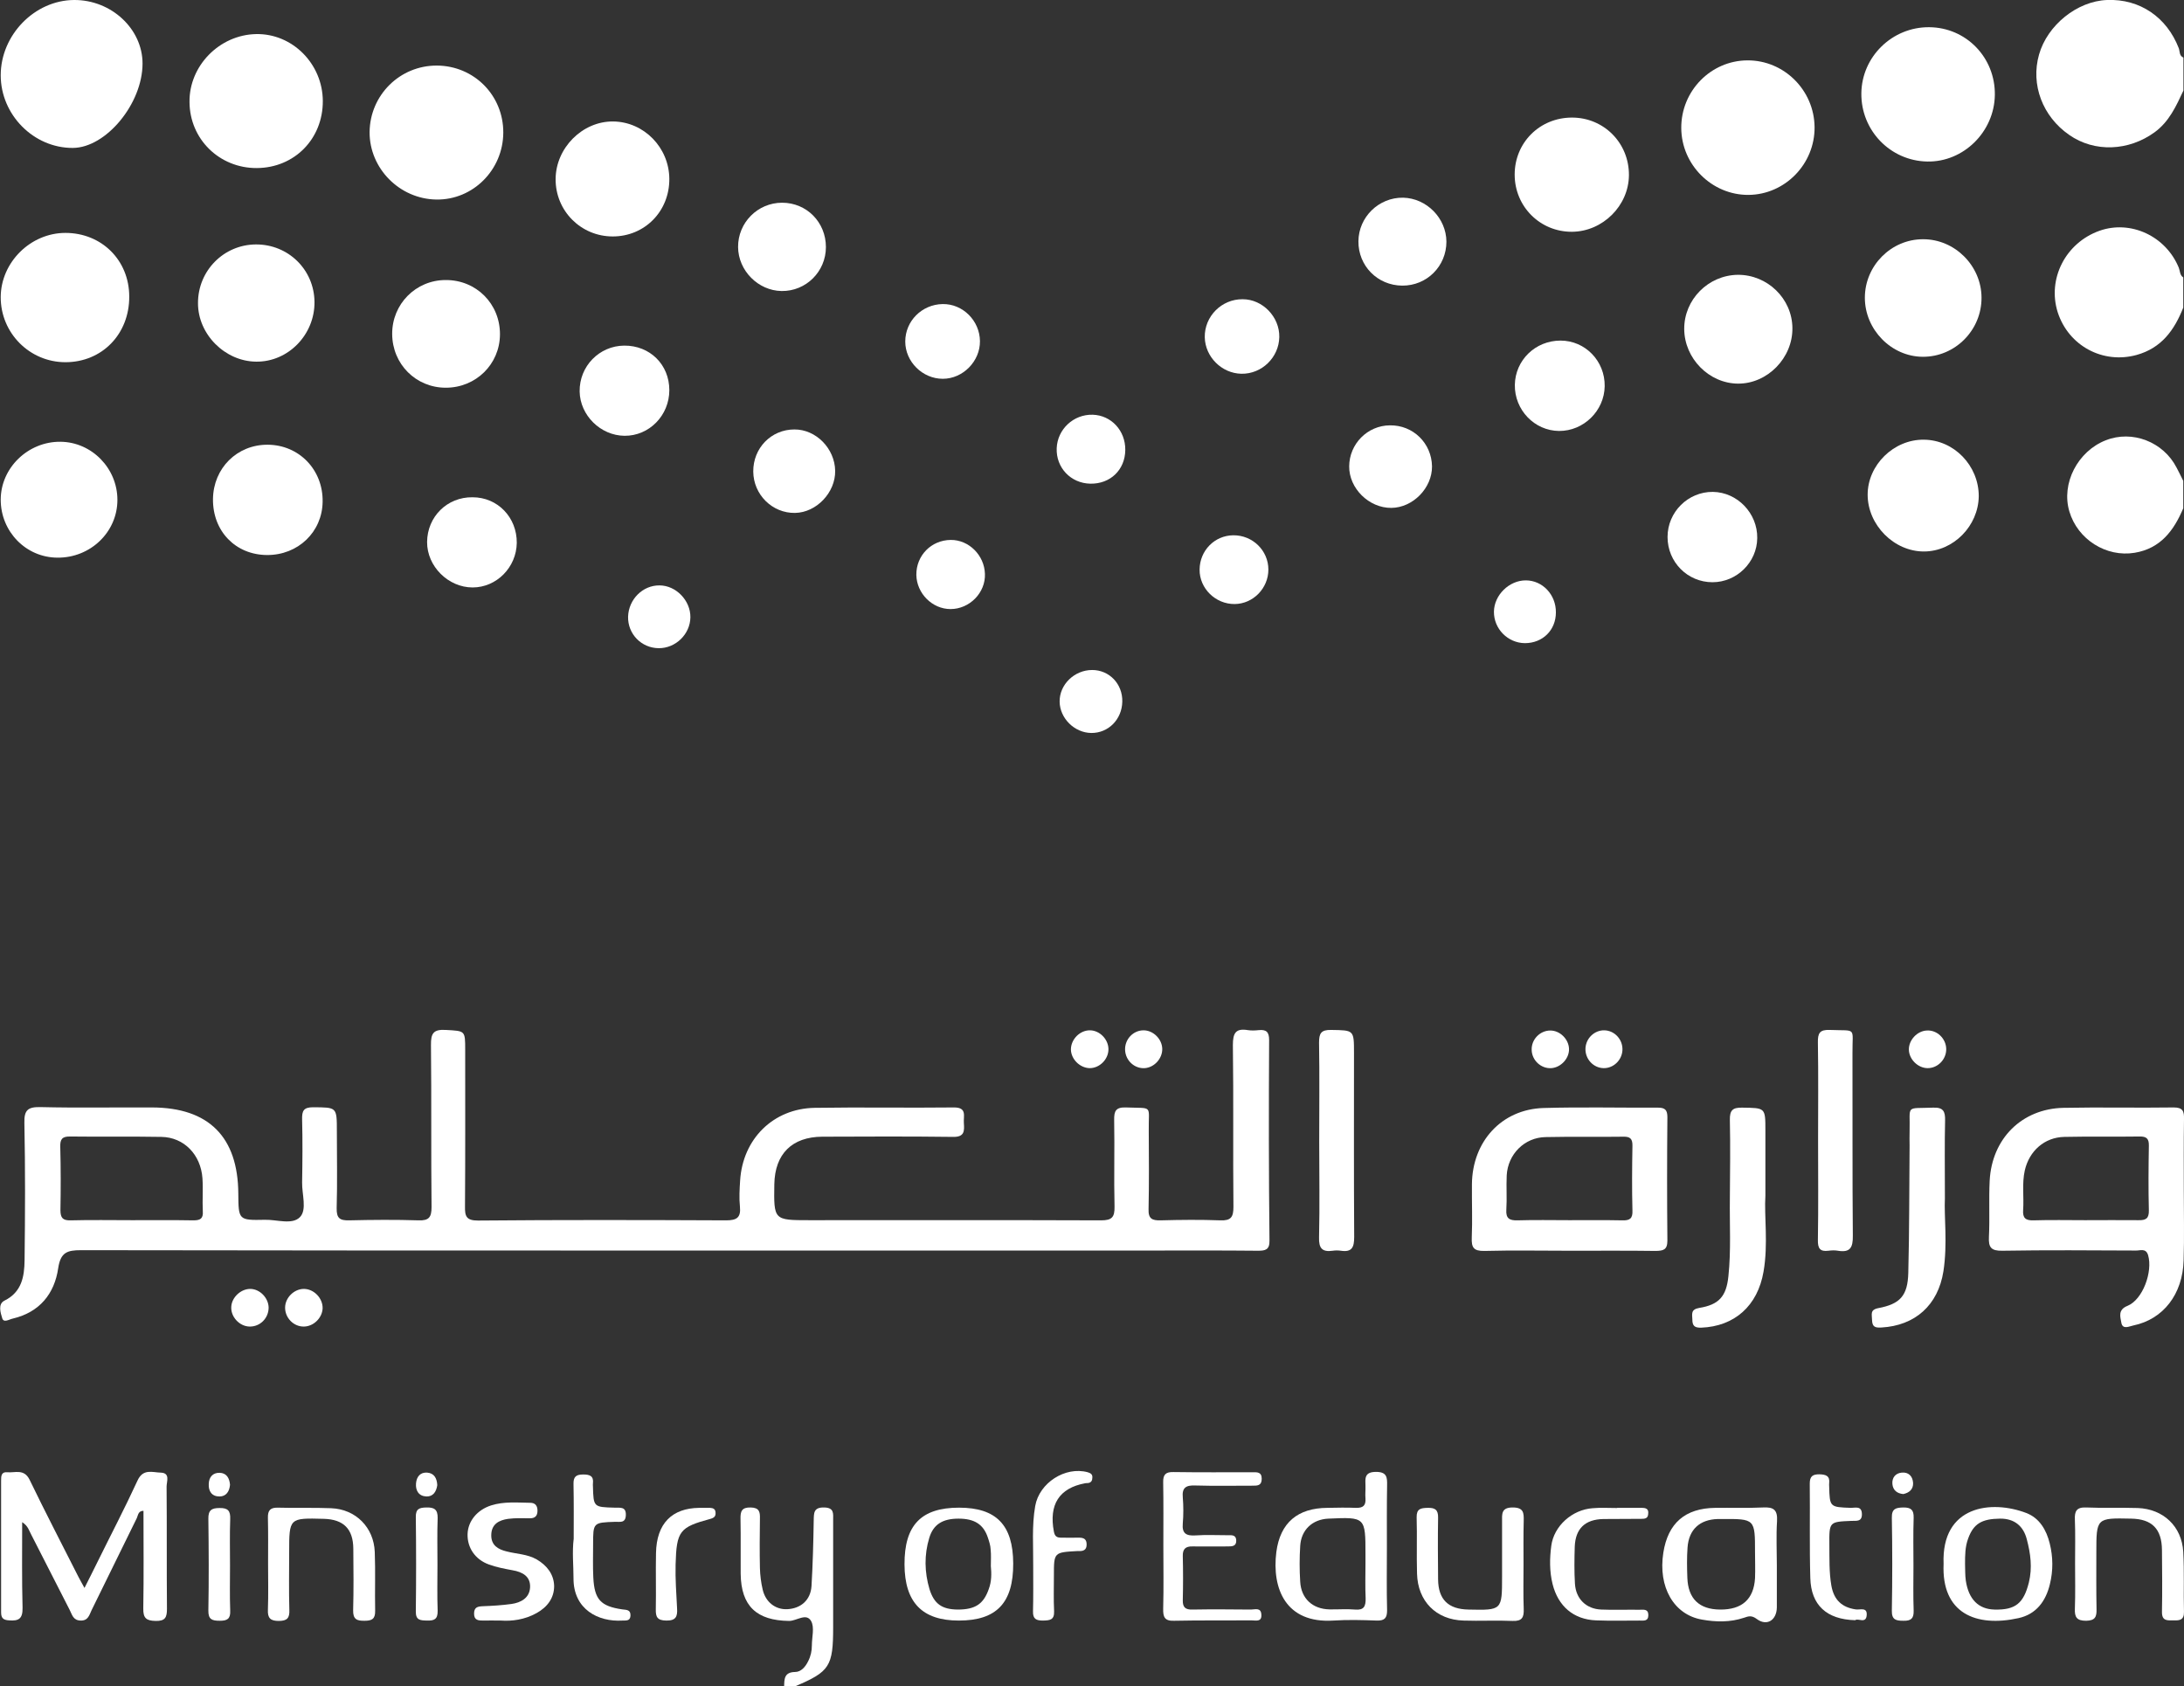 <svg width="79" height="61" viewBox="0 0 79 61" fill="none" xmlns="http://www.w3.org/2000/svg">
<rect x="0" y="0" width="79" height="61" fill="#333333" stroke="none"/>
<g clip-path="url(#clip0_96_18889)">
<path d="M78.812 1.746C78.377 0.62 77.401 -0.047 76.217 2.65685e-05C75.134 0.04 74.057 0.91 73.756 1.975C73.448 3.06 73.883 4.212 74.846 4.879C75.762 5.52 77 5.466 77.936 4.785C78.464 4.401 78.718 3.835 78.979 3.275C78.979 2.878 78.979 2.48 78.979 2.083C78.825 2.022 78.852 1.86 78.812 1.746Z" fill="white"/>
<path d="M78.812 9.685C78.344 8.539 77.067 7.946 75.937 8.35C74.713 8.788 74.051 10.089 74.432 11.296C74.826 12.515 76.07 13.176 77.288 12.839C78.184 12.59 78.652 11.943 78.973 11.127C78.973 10.763 78.973 10.399 78.973 10.035C78.846 9.954 78.859 9.806 78.812 9.685Z" fill="white"/>
<path d="M76.171 15.926C75.154 16.323 74.552 17.489 74.853 18.5C75.154 19.518 76.191 20.165 77.214 19.996C78.15 19.841 78.632 19.194 78.973 18.386C78.973 18.055 78.973 17.725 78.973 17.395C78.893 17.233 78.819 17.078 78.732 16.916C78.251 15.98 77.127 15.548 76.171 15.926Z" fill="white"/>
<path d="M2.635 5.351C3.839 5.344 5.156 3.747 5.156 2.298C5.156 1.045 4.026 -0.007 2.682 -2.8812e-05C1.25 0.007 0.026 1.267 0.026 2.723C0.026 4.152 1.217 5.358 2.635 5.351Z" fill="white"/>
<path d="M69.777 0.984C68.446 0.977 67.343 2.049 67.329 3.377C67.316 4.718 68.373 5.816 69.71 5.843C71.021 5.87 72.138 4.772 72.158 3.437C72.178 2.083 71.121 0.991 69.777 0.984Z" fill="white"/>
<path d="M63.209 2.184C61.885 2.19 60.808 3.289 60.815 4.63C60.821 5.965 61.925 7.056 63.242 7.05C64.567 7.043 65.65 5.931 65.637 4.596C65.623 3.262 64.533 2.177 63.209 2.184Z" fill="white"/>
<path d="M15.784 7.218C17.108 7.238 18.198 6.147 18.205 4.799C18.211 3.451 17.148 2.379 15.804 2.372C14.466 2.366 13.383 3.437 13.369 4.778C13.363 6.093 14.453 7.198 15.784 7.218Z" fill="white"/>
<path d="M9.262 1.233C7.938 1.26 6.841 2.379 6.855 3.687C6.861 5.035 7.938 6.086 9.289 6.079C10.653 6.072 11.683 5.021 11.677 3.653C11.67 2.305 10.573 1.206 9.262 1.233Z" fill="white"/>
<path d="M2.367 8.425C1.103 8.425 0.033 9.489 0.026 10.743C0.02 12.044 1.07 13.102 2.367 13.102C3.691 13.102 4.681 12.084 4.675 10.729C4.675 9.415 3.678 8.425 2.367 8.425Z" fill="white"/>
<path d="M69.556 8.654C68.406 8.654 67.456 9.611 67.456 10.77C67.456 11.922 68.412 12.9 69.549 12.906C70.72 12.913 71.683 11.943 71.676 10.763C71.67 9.611 70.707 8.647 69.556 8.654Z" fill="white"/>
<path d="M9.269 13.082C10.426 13.095 11.389 12.104 11.376 10.918C11.362 9.752 10.426 8.836 9.256 8.842C8.092 8.849 7.162 9.793 7.162 10.959C7.155 12.091 8.139 13.075 9.269 13.082Z" fill="white"/>
<path d="M4.247 18.082C4.247 16.943 3.324 15.993 2.193 15.98C1.016 15.966 0.026 16.923 0.026 18.076C0.026 19.228 0.936 20.165 2.073 20.172C3.27 20.185 4.247 19.248 4.247 18.082Z" fill="white"/>
<path d="M22.164 8.553C23.321 8.553 24.218 7.643 24.211 6.47C24.204 5.338 23.295 4.408 22.184 4.394C21.067 4.381 20.104 5.351 20.098 6.477C20.091 7.629 21.014 8.553 22.164 8.553Z" fill="white"/>
<path d="M56.862 4.253C55.699 4.253 54.789 5.156 54.789 6.315C54.789 7.474 55.712 8.391 56.862 8.384C57.973 8.377 58.916 7.441 58.922 6.335C58.929 5.176 58.019 4.253 56.862 4.253Z" fill="white"/>
<path d="M69.59 15.905C68.5 15.892 67.557 16.822 67.557 17.894C67.557 18.992 68.513 19.956 69.603 19.949C70.66 19.942 71.563 19.026 71.576 17.948C71.576 16.842 70.68 15.912 69.59 15.905Z" fill="white"/>
<path d="M9.684 16.087C8.574 16.081 7.718 16.937 7.704 18.049C7.691 19.215 8.52 20.07 9.657 20.077C10.781 20.084 11.657 19.242 11.67 18.15C11.69 16.997 10.821 16.094 9.684 16.087Z" fill="white"/>
<path d="M62.861 9.941C61.791 9.954 60.915 10.837 60.922 11.902C60.929 12.967 61.818 13.87 62.868 13.877C63.932 13.884 64.848 12.947 64.835 11.868C64.828 10.804 63.932 9.934 62.861 9.941Z" fill="white"/>
<path d="M18.085 12.098C18.091 10.992 17.229 10.123 16.119 10.13C15.042 10.13 14.179 10.999 14.186 12.084C14.192 13.169 15.042 14.025 16.125 14.025C17.215 14.025 18.078 13.176 18.085 12.098Z" fill="white"/>
<path d="M56.447 12.32C55.538 12.32 54.809 13.028 54.795 13.924C54.782 14.827 55.504 15.582 56.394 15.589C57.283 15.595 58.032 14.861 58.045 13.971C58.059 13.061 57.343 12.32 56.447 12.32Z" fill="white"/>
<path d="M24.211 14.113C24.211 13.189 23.509 12.495 22.579 12.502C21.676 12.509 20.954 13.25 20.967 14.16C20.98 15.023 21.723 15.757 22.592 15.764C23.482 15.771 24.211 15.029 24.211 14.113Z" fill="white"/>
<path d="M61.958 17.793C61.062 17.786 60.319 18.52 60.319 19.424C60.319 20.333 61.042 21.061 61.944 21.061C62.821 21.061 63.556 20.34 63.563 19.464C63.576 18.568 62.847 17.806 61.958 17.793Z" fill="white"/>
<path d="M15.449 19.605C15.443 20.482 16.212 21.25 17.095 21.25C17.964 21.25 18.68 20.522 18.693 19.639C18.7 18.716 18.004 17.988 17.095 17.988C16.178 17.974 15.456 18.689 15.449 19.605Z" fill="white"/>
<path d="M28.27 10.527C29.153 10.541 29.875 9.826 29.875 8.937C29.875 8.04 29.18 7.333 28.29 7.333C27.407 7.333 26.692 8.054 26.698 8.937C26.705 9.793 27.427 10.514 28.27 10.527Z" fill="white"/>
<path d="M50.755 7.151C49.873 7.137 49.144 7.852 49.137 8.728C49.13 9.617 49.826 10.325 50.722 10.332C51.611 10.338 52.32 9.631 52.32 8.741C52.314 7.892 51.605 7.171 50.755 7.151Z" fill="white"/>
<path d="M28.732 15.535C27.896 15.535 27.24 16.209 27.247 17.058C27.254 17.894 27.936 18.568 28.759 18.554C29.535 18.541 30.223 17.813 30.21 17.031C30.197 16.222 29.514 15.528 28.732 15.535Z" fill="white"/>
<path d="M50.274 15.386C49.465 15.393 48.809 16.054 48.803 16.869C48.796 17.665 49.518 18.379 50.328 18.372C51.11 18.365 51.806 17.651 51.799 16.869C51.786 16.034 51.117 15.373 50.274 15.386Z" fill="white"/>
<path d="M34.103 13.702C34.832 13.702 35.454 13.068 35.447 12.34C35.44 11.599 34.825 10.986 34.096 10.999C33.347 11.012 32.745 11.612 32.745 12.354C32.745 13.082 33.367 13.702 34.103 13.702Z" fill="white"/>
<path d="M44.95 10.824C44.188 10.817 43.566 11.444 43.579 12.199C43.593 12.906 44.188 13.506 44.904 13.52C45.639 13.533 46.261 12.933 46.275 12.192C46.288 11.464 45.673 10.824 44.95 10.824Z" fill="white"/>
<path d="M44.609 19.363C43.933 19.37 43.398 19.916 43.392 20.603C43.385 21.284 43.967 21.857 44.662 21.85C45.331 21.843 45.88 21.277 45.88 20.603C45.88 19.916 45.311 19.356 44.609 19.363Z" fill="white"/>
<path d="M34.39 19.531C33.681 19.538 33.139 20.098 33.146 20.798C33.159 21.466 33.721 22.032 34.383 22.032C35.072 22.032 35.654 21.439 35.627 20.758C35.607 20.084 35.045 19.525 34.39 19.531Z" fill="white"/>
<path d="M39.527 15.002C38.831 14.982 38.249 15.528 38.223 16.215C38.196 16.916 38.731 17.483 39.44 17.496C40.162 17.509 40.697 16.997 40.704 16.276C40.711 15.575 40.196 15.023 39.527 15.002Z" fill="white"/>
<path d="M39.506 24.236C38.864 24.236 38.322 24.761 38.329 25.381C38.336 25.981 38.864 26.507 39.473 26.514C40.095 26.52 40.583 26.022 40.596 25.381C40.61 24.741 40.128 24.236 39.506 24.236Z" fill="white"/>
<path d="M55.19 20.994C54.588 20.994 54.046 21.526 54.039 22.126C54.032 22.746 54.541 23.258 55.156 23.265C55.805 23.265 56.28 22.793 56.28 22.153C56.286 21.513 55.798 20.994 55.19 20.994Z" fill="white"/>
<path d="M23.856 21.176C23.247 21.169 22.739 21.681 22.719 22.308C22.706 22.935 23.201 23.44 23.823 23.447C24.438 23.454 24.966 22.942 24.973 22.328C24.98 21.722 24.451 21.176 23.856 21.176Z" fill="white"/>
<path d="M29.809 54.53C29.427 54.523 29.441 54.732 29.434 54.995C29.421 55.79 29.401 56.579 29.354 57.374C29.32 57.88 28.973 58.183 28.478 58.21C28.056 58.23 27.695 57.961 27.588 57.502C27.528 57.246 27.495 56.983 27.488 56.72C27.475 56.127 27.481 55.528 27.488 54.934C27.495 54.692 27.468 54.537 27.154 54.53C26.826 54.523 26.779 54.672 26.786 54.948C26.799 55.608 26.786 56.269 26.792 56.929C26.806 58.102 27.374 58.621 28.545 58.634C28.819 58.634 29.167 58.331 29.341 58.641C29.468 58.87 29.367 59.221 29.367 59.517C29.367 59.719 29.327 59.908 29.234 60.09C29.133 60.299 28.973 60.481 28.759 60.481C28.364 60.488 28.371 60.737 28.364 61C28.498 61 28.625 61 28.759 61C30.016 60.468 30.137 60.279 30.137 58.85C30.137 57.563 30.137 56.269 30.137 54.982C30.137 54.746 30.177 54.537 29.809 54.53Z" fill="white"/>
<path d="M45.907 37.62C45.907 37.331 45.806 37.236 45.532 37.263C45.405 37.277 45.265 37.283 45.138 37.263C44.696 37.189 44.596 37.371 44.596 37.802C44.623 39.757 44.596 41.711 44.616 43.659C44.616 44.023 44.529 44.158 44.148 44.144C43.425 44.117 42.703 44.124 41.981 44.144C41.68 44.151 41.533 44.09 41.546 43.74C41.566 42.796 41.559 41.853 41.553 40.909C41.539 39.946 41.733 40.101 40.73 40.06C40.362 40.047 40.295 40.188 40.302 40.518C40.322 41.563 40.289 42.608 40.315 43.646C40.322 44.03 40.222 44.144 39.827 44.144C36.309 44.131 32.791 44.138 29.273 44.138C27.989 44.138 27.989 44.138 28.009 42.837C28.029 41.738 28.651 41.125 29.741 41.118C31.32 41.111 32.898 41.105 34.477 41.125C34.891 41.132 34.885 40.909 34.865 40.626C34.844 40.377 34.992 40.053 34.497 40.06C32.818 40.08 31.139 40.047 29.467 40.074C27.969 40.1 26.866 41.199 26.772 42.702C26.752 43.019 26.732 43.336 26.765 43.646C26.805 44.05 26.645 44.144 26.264 44.144C23.274 44.131 20.278 44.124 17.288 44.151C16.867 44.151 16.813 43.996 16.82 43.639C16.833 41.752 16.827 39.865 16.827 37.978C16.827 37.27 16.827 37.297 16.125 37.256C15.676 37.23 15.583 37.378 15.589 37.809C15.61 39.764 15.589 41.718 15.61 43.666C15.61 44.03 15.516 44.158 15.141 44.144C14.305 44.117 13.463 44.124 12.627 44.144C12.292 44.151 12.172 44.07 12.178 43.706C12.205 42.783 12.185 41.853 12.185 40.923C12.185 40.04 12.185 40.06 11.329 40.053C10.981 40.053 10.921 40.181 10.928 40.491C10.948 41.253 10.941 42.015 10.928 42.776C10.921 43.201 11.108 43.753 10.854 44.023C10.573 44.319 10.011 44.111 9.577 44.124C8.627 44.144 8.627 44.131 8.62 43.174C8.607 41.125 7.55 40.067 5.504 40.06C4.153 40.053 2.808 40.08 1.457 40.047C1.016 40.04 0.869 40.148 0.882 40.62C0.916 42.271 0.909 43.929 0.889 45.587C0.882 46.173 0.789 46.739 0.16 47.049C-0.081 47.17 0.019 47.487 0.08 47.683C0.133 47.865 0.334 47.723 0.468 47.696C1.431 47.467 1.972 46.8 2.106 45.87C2.193 45.303 2.427 45.223 2.929 45.223C9.965 45.236 17.001 45.236 24.043 45.236C29.849 45.236 35.654 45.236 41.459 45.236C42.81 45.236 44.154 45.229 45.505 45.243C45.773 45.243 45.927 45.209 45.92 44.872C45.893 42.459 45.893 40.04 45.907 37.62ZM6.995 44.144C6.253 44.131 5.517 44.138 4.775 44.138C4.032 44.138 3.297 44.124 2.554 44.144C2.273 44.151 2.186 44.057 2.186 43.774C2.2 43.012 2.2 42.251 2.18 41.489C2.173 41.226 2.233 41.105 2.534 41.111C3.638 41.125 4.735 41.105 5.838 41.125C6.654 41.138 7.263 41.765 7.323 42.621C7.35 43.019 7.316 43.416 7.336 43.814C7.356 44.084 7.243 44.144 6.995 44.144Z" fill="white"/>
<path d="M77.702 45.405C77.876 46.004 77.508 47.015 76.953 47.238C76.599 47.379 76.699 47.642 76.733 47.844C76.779 48.114 77.027 47.972 77.174 47.945C78.244 47.723 78.953 46.82 78.986 45.593C79.013 44.751 78.993 43.902 78.993 43.059C78.993 42.197 78.986 41.341 79 40.478C79.007 40.202 78.96 40.06 78.632 40.06C77.301 40.08 75.97 40.047 74.639 40.074C73.134 40.107 72.051 41.186 71.971 42.709C71.937 43.383 71.977 44.063 71.944 44.744C71.924 45.121 72.024 45.25 72.425 45.243C74.037 45.216 75.649 45.229 77.261 45.236C77.408 45.243 77.622 45.135 77.702 45.405ZM75.422 44.138C74.8 44.138 74.171 44.124 73.549 44.144C73.268 44.151 73.161 44.057 73.181 43.774C73.215 43.295 73.134 42.817 73.241 42.338C73.402 41.63 73.957 41.139 74.673 41.125C75.576 41.105 76.478 41.125 77.388 41.111C77.642 41.105 77.736 41.186 77.729 41.449C77.716 42.224 77.709 43.005 77.729 43.78C77.736 44.077 77.622 44.144 77.355 44.138C76.706 44.131 76.064 44.138 75.422 44.138Z" fill="white"/>
<path d="M60.313 44.879C60.299 43.389 60.299 41.9 60.313 40.411C60.313 40.148 60.226 40.067 59.972 40.067C58.594 40.074 57.209 40.04 55.832 40.08C54.313 40.127 53.257 41.294 53.243 42.837C53.237 43.484 53.264 44.131 53.237 44.771C53.223 45.128 53.304 45.256 53.691 45.25C54.728 45.223 55.765 45.243 56.795 45.243C57.831 45.243 58.868 45.236 59.898 45.25C60.159 45.243 60.313 45.216 60.313 44.879ZM58.688 44.144C58.045 44.131 57.403 44.138 56.761 44.138C56.139 44.138 55.511 44.124 54.889 44.144C54.601 44.151 54.467 44.077 54.487 43.76C54.514 43.349 54.481 42.931 54.501 42.52C54.541 41.752 55.143 41.145 55.905 41.132C56.842 41.111 57.778 41.132 58.714 41.118C58.968 41.111 59.055 41.192 59.049 41.455C59.035 42.23 59.029 43.012 59.049 43.787C59.062 44.077 58.955 44.151 58.688 44.144Z" fill="white"/>
<path d="M5.819 53.27C5.518 53.263 5.177 53.115 4.976 53.553C4.514 54.557 3.999 55.541 3.511 56.532C3.371 56.822 3.224 57.105 3.056 57.441C2.956 57.253 2.889 57.145 2.829 57.024C2.24 55.858 1.639 54.705 1.07 53.526C0.869 53.121 0.548 53.283 0.261 53.256C0.04 53.236 0.04 53.404 0.04 53.559C0.04 55.15 0.04 56.734 0.04 58.324C0.04 58.54 0.127 58.601 0.328 58.614C0.682 58.641 0.823 58.554 0.816 58.156C0.789 57.152 0.802 56.134 0.802 55.062C1.016 55.197 1.05 55.366 1.124 55.501C1.592 56.41 2.053 57.327 2.521 58.237C2.608 58.405 2.642 58.614 2.916 58.621C3.19 58.628 3.23 58.419 3.311 58.25C3.859 57.138 4.401 56.026 4.949 54.914C4.996 54.813 4.996 54.651 5.19 54.651C5.19 55.837 5.203 57.01 5.183 58.183C5.177 58.533 5.29 58.628 5.631 58.634C5.979 58.641 6.039 58.506 6.039 58.196C6.026 56.72 6.039 55.251 6.026 53.775C6.026 53.593 6.166 53.283 5.819 53.27Z" fill="white"/>
<path d="M61.537 48.026C62.734 47.979 63.577 47.245 63.791 45.998C63.965 45 63.811 43.983 63.858 43.255C63.858 42.284 63.858 41.59 63.858 40.896C63.858 40.06 63.858 40.08 63.015 40.067C62.667 40.06 62.567 40.168 62.573 40.512C62.593 41.455 62.58 42.399 62.573 43.342C62.56 44.286 62.62 45.229 62.52 46.166C62.446 46.894 62.179 47.197 61.463 47.312C61.156 47.366 61.209 47.528 61.216 47.73C61.216 47.959 61.296 48.033 61.537 48.026Z" fill="white"/>
<path d="M70.351 43.349C70.351 42.183 70.338 41.361 70.358 40.532C70.365 40.208 70.298 40.053 69.93 40.067C68.9 40.107 69.1 39.946 69.074 40.936C69.067 41.098 69.074 41.267 69.074 41.435C69.06 42.972 69.067 44.508 69.027 46.045C69.007 46.867 68.733 47.17 67.944 47.319C67.629 47.379 67.716 47.554 67.716 47.75C67.723 48.006 67.837 48.033 68.057 48.02C69.268 47.952 70.104 47.218 70.298 45.984C70.451 44.993 70.318 43.996 70.351 43.349Z" fill="white"/>
<path d="M65.764 41.233C65.764 42.439 65.777 43.646 65.757 44.852C65.751 45.155 65.831 45.283 66.138 45.243C66.252 45.229 66.373 45.223 66.48 45.243C66.921 45.317 67.028 45.135 67.021 44.697C67.001 42.5 67.015 40.296 67.008 38.099C67.001 37.128 67.182 37.297 66.185 37.256C65.824 37.243 65.751 37.371 65.757 37.708C65.777 38.881 65.764 40.053 65.764 41.233Z" fill="white"/>
<path d="M48.208 45.243C48.301 45.229 48.408 45.229 48.502 45.243C48.903 45.303 48.984 45.121 48.984 44.744C48.97 42.527 48.977 40.316 48.977 38.099C48.977 37.25 48.977 37.27 48.148 37.256C47.786 37.25 47.713 37.378 47.713 37.715C47.733 38.908 47.719 40.094 47.719 41.287C47.719 42.446 47.74 43.598 47.713 44.758C47.7 45.155 47.827 45.297 48.208 45.243Z" fill="white"/>
<path d="M50.167 55.972C50.167 55.224 50.161 54.483 50.174 53.735C50.181 53.438 50.167 53.243 49.773 53.243C49.345 53.243 49.385 53.485 49.392 53.755C49.398 53.903 49.378 54.051 49.392 54.2C49.411 54.463 49.304 54.55 49.05 54.544C48.703 54.53 48.361 54.537 48.014 54.544C46.944 54.55 46.308 55.076 46.168 56.141C46.001 57.468 46.509 58.729 48.228 58.621C48.749 58.587 49.278 58.601 49.806 58.621C50.087 58.628 50.174 58.527 50.174 58.25C50.154 57.495 50.167 56.734 50.167 55.972ZM49.017 58.223C48.709 58.196 48.395 58.223 48.087 58.217C47.479 58.203 47.064 57.826 47.031 57.212C47.004 56.788 47.004 56.356 47.031 55.925C47.064 55.339 47.472 54.961 48.047 54.934C49.392 54.874 49.392 54.874 49.392 56.235C49.392 56.35 49.392 56.464 49.392 56.579C49.392 56.99 49.378 57.401 49.398 57.812C49.405 58.115 49.331 58.25 49.017 58.223Z" fill="white"/>
<path d="M63.77 54.53C63.195 54.557 62.62 54.537 62.045 54.544C60.955 54.557 60.333 55.096 60.166 56.168C59.972 57.401 60.54 58.412 61.57 58.587C62.065 58.675 62.58 58.688 63.082 58.52C63.242 58.466 63.356 58.419 63.55 58.567C63.918 58.837 64.265 58.601 64.272 58.149C64.272 57.637 64.272 57.125 64.272 56.612C64.272 56.087 64.245 55.554 64.279 55.029C64.305 54.604 64.145 54.51 63.77 54.53ZM63.483 57.091C63.436 57.853 63.008 58.23 62.219 58.223C61.463 58.217 61.062 57.832 61.035 57.071C61.022 56.707 61.015 56.343 61.042 55.979C61.089 55.325 61.483 54.968 62.132 54.948C62.179 54.948 62.232 54.948 62.279 54.948C63.483 54.941 63.483 54.941 63.483 56.154C63.483 56.458 63.496 56.774 63.483 57.091Z" fill="white"/>
<path d="M43.239 53.735C43.927 53.755 44.616 53.742 45.312 53.742C45.486 53.742 45.639 53.742 45.639 53.492C45.639 53.236 45.466 53.256 45.298 53.256C44.342 53.256 43.392 53.263 42.443 53.249C42.168 53.243 42.068 53.337 42.075 53.62C42.088 54.382 42.081 55.143 42.081 55.905C42.081 56.666 42.095 57.428 42.075 58.19C42.068 58.486 42.122 58.641 42.469 58.628C43.406 58.608 44.342 58.621 45.278 58.614C45.425 58.614 45.646 58.682 45.626 58.405C45.613 58.136 45.392 58.223 45.252 58.223C44.543 58.217 43.84 58.21 43.132 58.223C42.877 58.23 42.777 58.142 42.784 57.88C42.797 57.354 42.797 56.822 42.784 56.289C42.777 56.033 42.884 55.932 43.138 55.939C43.566 55.945 43.994 55.939 44.422 55.939C44.576 55.939 44.73 55.932 44.717 55.709C44.703 55.514 44.549 55.534 44.422 55.534C44.028 55.534 43.633 55.514 43.239 55.541C42.911 55.561 42.75 55.474 42.784 55.11C42.81 54.8 42.81 54.483 42.784 54.166C42.75 53.809 42.904 53.721 43.239 53.735Z" fill="white"/>
<path d="M34.691 54.537C33.32 54.537 32.711 55.17 32.718 56.592C32.724 57.967 33.36 58.621 34.684 58.621C36.048 58.621 36.657 57.981 36.65 56.552C36.644 55.163 36.035 54.537 34.691 54.537ZM35.768 57.475C35.58 58.021 35.279 58.223 34.644 58.223C34.075 58.217 33.788 58.021 33.621 57.482C33.44 56.869 33.427 56.242 33.614 55.629C33.761 55.143 34.096 54.934 34.671 54.934C35.246 54.934 35.574 55.137 35.734 55.622C35.781 55.763 35.828 55.905 35.834 56.053C35.855 56.249 35.841 56.451 35.841 56.646C35.868 56.929 35.868 57.206 35.768 57.475Z" fill="white"/>
<path d="M73.301 54.732C72.037 54.247 70.218 54.456 70.304 56.572C70.224 58.365 71.481 58.87 73.013 58.533C73.655 58.392 74.003 57.92 74.15 57.3C74.27 56.808 74.264 56.316 74.143 55.831C74.023 55.339 73.769 54.914 73.301 54.732ZM73.388 57.246C73.2 57.994 72.906 58.243 72.144 58.223C71.569 58.21 71.207 57.853 71.107 57.172C71.08 56.977 71.087 56.774 71.08 56.579C71.08 56.262 71.08 55.952 71.194 55.649C71.388 55.116 71.689 54.941 72.344 54.934C72.873 54.928 73.194 55.211 73.314 55.682C73.448 56.188 73.521 56.707 73.388 57.246Z" fill="white"/>
<path d="M78.973 56.134C78.919 55.211 78.25 54.584 77.327 54.55C76.705 54.53 76.077 54.557 75.455 54.53C75.107 54.517 75.04 54.672 75.053 54.968C75.073 55.494 75.06 56.026 75.06 56.552C75.06 57.098 75.073 57.644 75.053 58.19C75.04 58.5 75.12 58.628 75.461 58.628C75.782 58.621 75.843 58.493 75.836 58.21C75.823 57.529 75.829 56.855 75.829 56.174C75.829 54.907 75.829 54.907 77.093 54.934C77.842 54.948 78.197 55.305 78.203 56.073C78.21 56.815 78.217 57.563 78.203 58.304C78.197 58.648 78.404 58.614 78.625 58.614C78.846 58.621 79.006 58.601 78.999 58.304C78.979 57.59 79.013 56.855 78.973 56.134Z" fill="white"/>
<path d="M13.556 56.141C13.523 55.251 12.867 54.591 11.978 54.557C11.336 54.53 10.694 54.557 10.059 54.537C9.778 54.53 9.684 54.631 9.691 54.907C9.704 55.453 9.697 55.999 9.697 56.545C9.697 57.105 9.711 57.671 9.691 58.23C9.677 58.527 9.778 58.634 10.079 58.634C10.386 58.634 10.48 58.533 10.466 58.23C10.446 57.536 10.46 56.842 10.46 56.148C10.46 54.907 10.46 54.907 11.717 54.941C12.426 54.961 12.774 55.305 12.78 56.02C12.787 56.761 12.794 57.509 12.774 58.25C12.767 58.574 12.908 58.634 13.188 58.628C13.449 58.628 13.576 58.567 13.57 58.27C13.556 57.556 13.583 56.848 13.556 56.141Z" fill="white"/>
<path d="M55.109 56.606C55.109 56.08 55.102 55.548 55.116 55.022C55.123 54.725 55.116 54.53 54.715 54.53C54.293 54.53 54.333 54.779 54.333 55.049C54.333 55.709 54.333 56.37 54.333 57.03C54.333 58.25 54.333 58.25 53.116 58.223C52.387 58.21 52.026 57.859 52.019 57.132C52.013 56.39 52.006 55.642 52.019 54.901C52.026 54.604 51.899 54.537 51.638 54.544C51.391 54.55 51.237 54.577 51.243 54.887C51.263 55.561 51.237 56.242 51.257 56.923C51.283 57.92 51.946 58.594 52.942 58.621C53.531 58.641 54.126 58.608 54.715 58.634C55.056 58.648 55.129 58.506 55.116 58.196C55.096 57.664 55.109 57.132 55.109 56.606Z" fill="white"/>
<path d="M19.415 56.41C19.074 56.215 18.693 56.215 18.325 56.12C18.017 56.046 17.763 55.898 17.77 55.527C17.776 55.13 18.05 54.988 18.385 54.941C18.646 54.907 18.907 54.921 19.174 54.921C19.361 54.921 19.442 54.827 19.442 54.645C19.442 54.469 19.361 54.361 19.181 54.361C18.706 54.355 18.231 54.308 17.763 54.456C17.261 54.618 16.927 55.022 16.913 55.494C16.9 55.979 17.181 56.41 17.683 56.592C17.957 56.693 18.251 56.747 18.539 56.801C18.9 56.862 19.194 57.024 19.174 57.421C19.154 57.805 18.84 57.974 18.499 58.021C18.157 58.068 17.816 58.089 17.469 58.102C17.281 58.109 17.148 58.136 17.148 58.371C17.148 58.614 17.308 58.621 17.482 58.621C17.663 58.614 17.843 58.621 18.124 58.621C18.505 58.648 18.974 58.594 19.408 58.351C19.796 58.136 20.05 57.805 20.044 57.361C20.03 56.943 19.783 56.626 19.415 56.41Z" fill="white"/>
<path d="M39.346 53.256C38.53 53.034 37.593 53.64 37.446 54.476C37.319 55.197 37.38 55.932 37.373 56.653C37.373 57.199 37.38 57.745 37.366 58.291C37.359 58.567 37.486 58.621 37.727 58.621C37.968 58.614 38.142 58.607 38.129 58.284C38.108 57.853 38.122 57.421 38.122 56.99C38.122 56.154 38.122 56.154 38.965 56.107C38.978 56.107 38.998 56.107 39.011 56.107C39.172 56.114 39.306 56.08 39.306 55.871C39.306 55.669 39.199 55.622 39.025 55.622C38.811 55.629 38.597 55.622 38.383 55.622C38.236 55.622 38.155 55.581 38.122 55.406C37.935 54.429 38.309 53.829 39.252 53.654C39.286 53.647 39.319 53.647 39.352 53.647C39.473 53.634 39.513 53.553 39.513 53.445C39.52 53.337 39.459 53.29 39.346 53.256Z" fill="white"/>
<path d="M59.383 54.544C59.089 54.544 58.795 54.544 58.494 54.544V54.55C58.2 54.55 57.899 54.53 57.604 54.557C56.869 54.611 56.207 55.197 56.113 55.918C56.053 56.37 56.046 56.842 56.16 57.3C56.361 58.102 56.916 58.581 57.731 58.614C58.253 58.634 58.782 58.621 59.31 58.621C59.45 58.621 59.624 58.655 59.624 58.425C59.624 58.19 59.444 58.23 59.303 58.23C58.842 58.223 58.38 58.243 57.925 58.223C57.377 58.203 57.002 57.839 56.969 57.286C56.942 56.842 56.949 56.397 56.962 55.945C56.989 55.292 57.337 54.961 57.999 54.948C58.461 54.941 58.915 54.948 59.377 54.941C59.497 54.941 59.611 54.928 59.618 54.766C59.644 54.577 59.537 54.544 59.383 54.544Z" fill="white"/>
<path d="M22.511 58.217C21.722 58.102 21.501 57.859 21.461 57.057C21.441 56.66 21.454 56.262 21.454 55.871C21.454 55.076 21.454 55.076 22.25 55.049C22.418 55.042 22.625 55.11 22.638 54.813C22.652 54.49 22.431 54.544 22.237 54.537C21.468 54.517 21.468 54.517 21.448 53.762C21.448 53.728 21.441 53.694 21.448 53.661C21.481 53.384 21.327 53.337 21.093 53.337C20.839 53.337 20.739 53.418 20.745 53.681C20.759 54.341 20.752 55.002 20.752 55.662C20.692 56.141 20.745 56.619 20.745 57.091C20.739 58.217 21.642 58.675 22.511 58.621C22.638 58.614 22.792 58.648 22.805 58.452C22.819 58.223 22.665 58.237 22.511 58.217Z" fill="white"/>
<path d="M67.121 58.217C66.627 58.142 66.339 57.88 66.245 57.361C66.159 56.869 66.178 56.377 66.172 55.878C66.165 55.042 66.172 55.049 66.974 55.015C67.148 55.008 67.356 55.056 67.349 54.766C67.342 54.463 67.115 54.544 66.954 54.544C66.185 54.517 66.185 54.517 66.165 53.762C66.165 53.728 66.159 53.694 66.165 53.661C66.199 53.384 66.045 53.337 65.811 53.33C65.563 53.33 65.463 53.404 65.463 53.667C65.476 54.806 65.45 55.945 65.483 57.084C65.51 58.062 66.072 58.581 67.108 58.608C67.202 58.52 67.503 58.756 67.523 58.419C67.543 58.122 67.275 58.243 67.121 58.217Z" fill="white"/>
<path d="M25.689 54.544C25.588 54.544 25.494 54.544 25.287 54.544C24.311 54.557 23.749 55.103 23.729 56.181C23.715 56.855 23.735 57.536 23.722 58.21C23.715 58.493 23.776 58.614 24.097 58.621C24.451 58.628 24.511 58.473 24.491 58.176C24.465 57.65 24.424 57.118 24.438 56.592C24.471 55.372 24.585 55.244 25.702 54.941C25.842 54.901 25.896 54.84 25.882 54.705C25.876 54.591 25.802 54.55 25.689 54.544Z" fill="white"/>
<path d="M7.939 54.55C7.651 54.55 7.531 54.631 7.537 54.941C7.551 56.046 7.557 57.152 7.537 58.257C7.531 58.587 7.678 58.628 7.952 58.628C8.22 58.628 8.34 58.56 8.327 58.264C8.307 57.718 8.32 57.179 8.32 56.633C8.32 56.073 8.307 55.514 8.327 54.955C8.34 54.651 8.246 54.544 7.939 54.55Z" fill="white"/>
<path d="M15.422 54.53C15.168 54.537 15.035 54.577 15.041 54.88C15.055 56.02 15.055 57.152 15.041 58.291C15.035 58.614 15.209 58.614 15.443 58.621C15.697 58.628 15.837 58.581 15.831 58.27C15.81 57.711 15.824 57.152 15.824 56.592C15.824 56.033 15.81 55.474 15.831 54.914C15.837 54.597 15.703 54.523 15.422 54.53Z" fill="white"/>
<path d="M69.214 56.633C69.214 56.053 69.201 55.48 69.221 54.901C69.228 54.618 69.127 54.53 68.853 54.53C68.586 54.537 68.425 54.564 68.432 54.901C68.452 56.02 68.452 57.138 68.432 58.264C68.425 58.601 68.592 58.628 68.853 58.628C69.127 58.634 69.228 58.547 69.221 58.264C69.201 57.718 69.214 57.172 69.214 56.633Z" fill="white"/>
<path d="M56.119 38.638C56.467 38.611 56.768 38.281 56.755 37.937C56.741 37.587 56.427 37.277 56.079 37.277C55.705 37.277 55.39 37.6 55.404 37.978C55.41 38.355 55.745 38.665 56.119 38.638Z" fill="white"/>
<path d="M58.005 38.638C58.359 38.645 58.667 38.355 58.687 37.991C58.707 37.607 58.406 37.277 58.032 37.27C57.677 37.263 57.37 37.553 57.35 37.917C57.33 38.301 57.63 38.631 58.005 38.638Z" fill="white"/>
<path d="M41.412 38.638C41.76 38.611 42.054 38.281 42.041 37.93C42.028 37.58 41.713 37.27 41.365 37.27C40.991 37.27 40.683 37.593 40.697 37.978C40.71 38.362 41.038 38.665 41.412 38.638Z" fill="white"/>
<path d="M69.717 38.638C70.091 38.645 70.406 38.321 70.399 37.944C70.392 37.566 70.065 37.25 69.69 37.277C69.342 37.297 69.041 37.627 69.048 37.971C69.055 38.315 69.369 38.631 69.717 38.638Z" fill="white"/>
<path d="M39.406 38.638C39.774 38.645 40.102 38.315 40.095 37.944C40.088 37.593 39.781 37.277 39.433 37.27C39.065 37.263 38.737 37.593 38.737 37.964C38.744 38.315 39.058 38.625 39.406 38.638Z" fill="white"/>
<path d="M9.061 46.624C8.72 46.618 8.386 46.921 8.366 47.265C8.339 47.629 8.66 47.979 9.028 47.986C9.409 47.993 9.717 47.683 9.717 47.298C9.71 46.948 9.402 46.631 9.061 46.624Z" fill="white"/>
<path d="M11.67 47.325C11.677 46.955 11.349 46.618 10.981 46.624C10.634 46.631 10.319 46.941 10.313 47.292C10.306 47.669 10.62 47.993 10.995 47.986C11.349 47.979 11.657 47.669 11.67 47.325Z" fill="white"/>
<path d="M7.939 54.132C8.186 54.132 8.3 53.944 8.32 53.708C8.3 53.465 8.193 53.283 7.945 53.276C7.698 53.27 7.557 53.431 7.551 53.681C7.537 53.944 7.664 54.132 7.939 54.132Z" fill="white"/>
<path d="M15.423 54.132C15.67 54.139 15.784 53.957 15.817 53.721C15.804 53.472 15.704 53.29 15.456 53.27C15.209 53.249 15.068 53.411 15.048 53.661C15.028 53.923 15.148 54.119 15.423 54.132Z" fill="white"/>
<path d="M68.847 54.045C69.061 53.998 69.208 53.876 69.201 53.647C69.188 53.398 69.034 53.243 68.787 53.27C68.566 53.29 68.432 53.452 68.452 53.681C68.472 53.903 68.619 54.025 68.847 54.045Z" fill="white"/>
</g>
<defs>
<clipPath id="clip0_96_18889">
<rect width="79" height="61" fill="white"/>
</clipPath>
</defs>
</svg>
